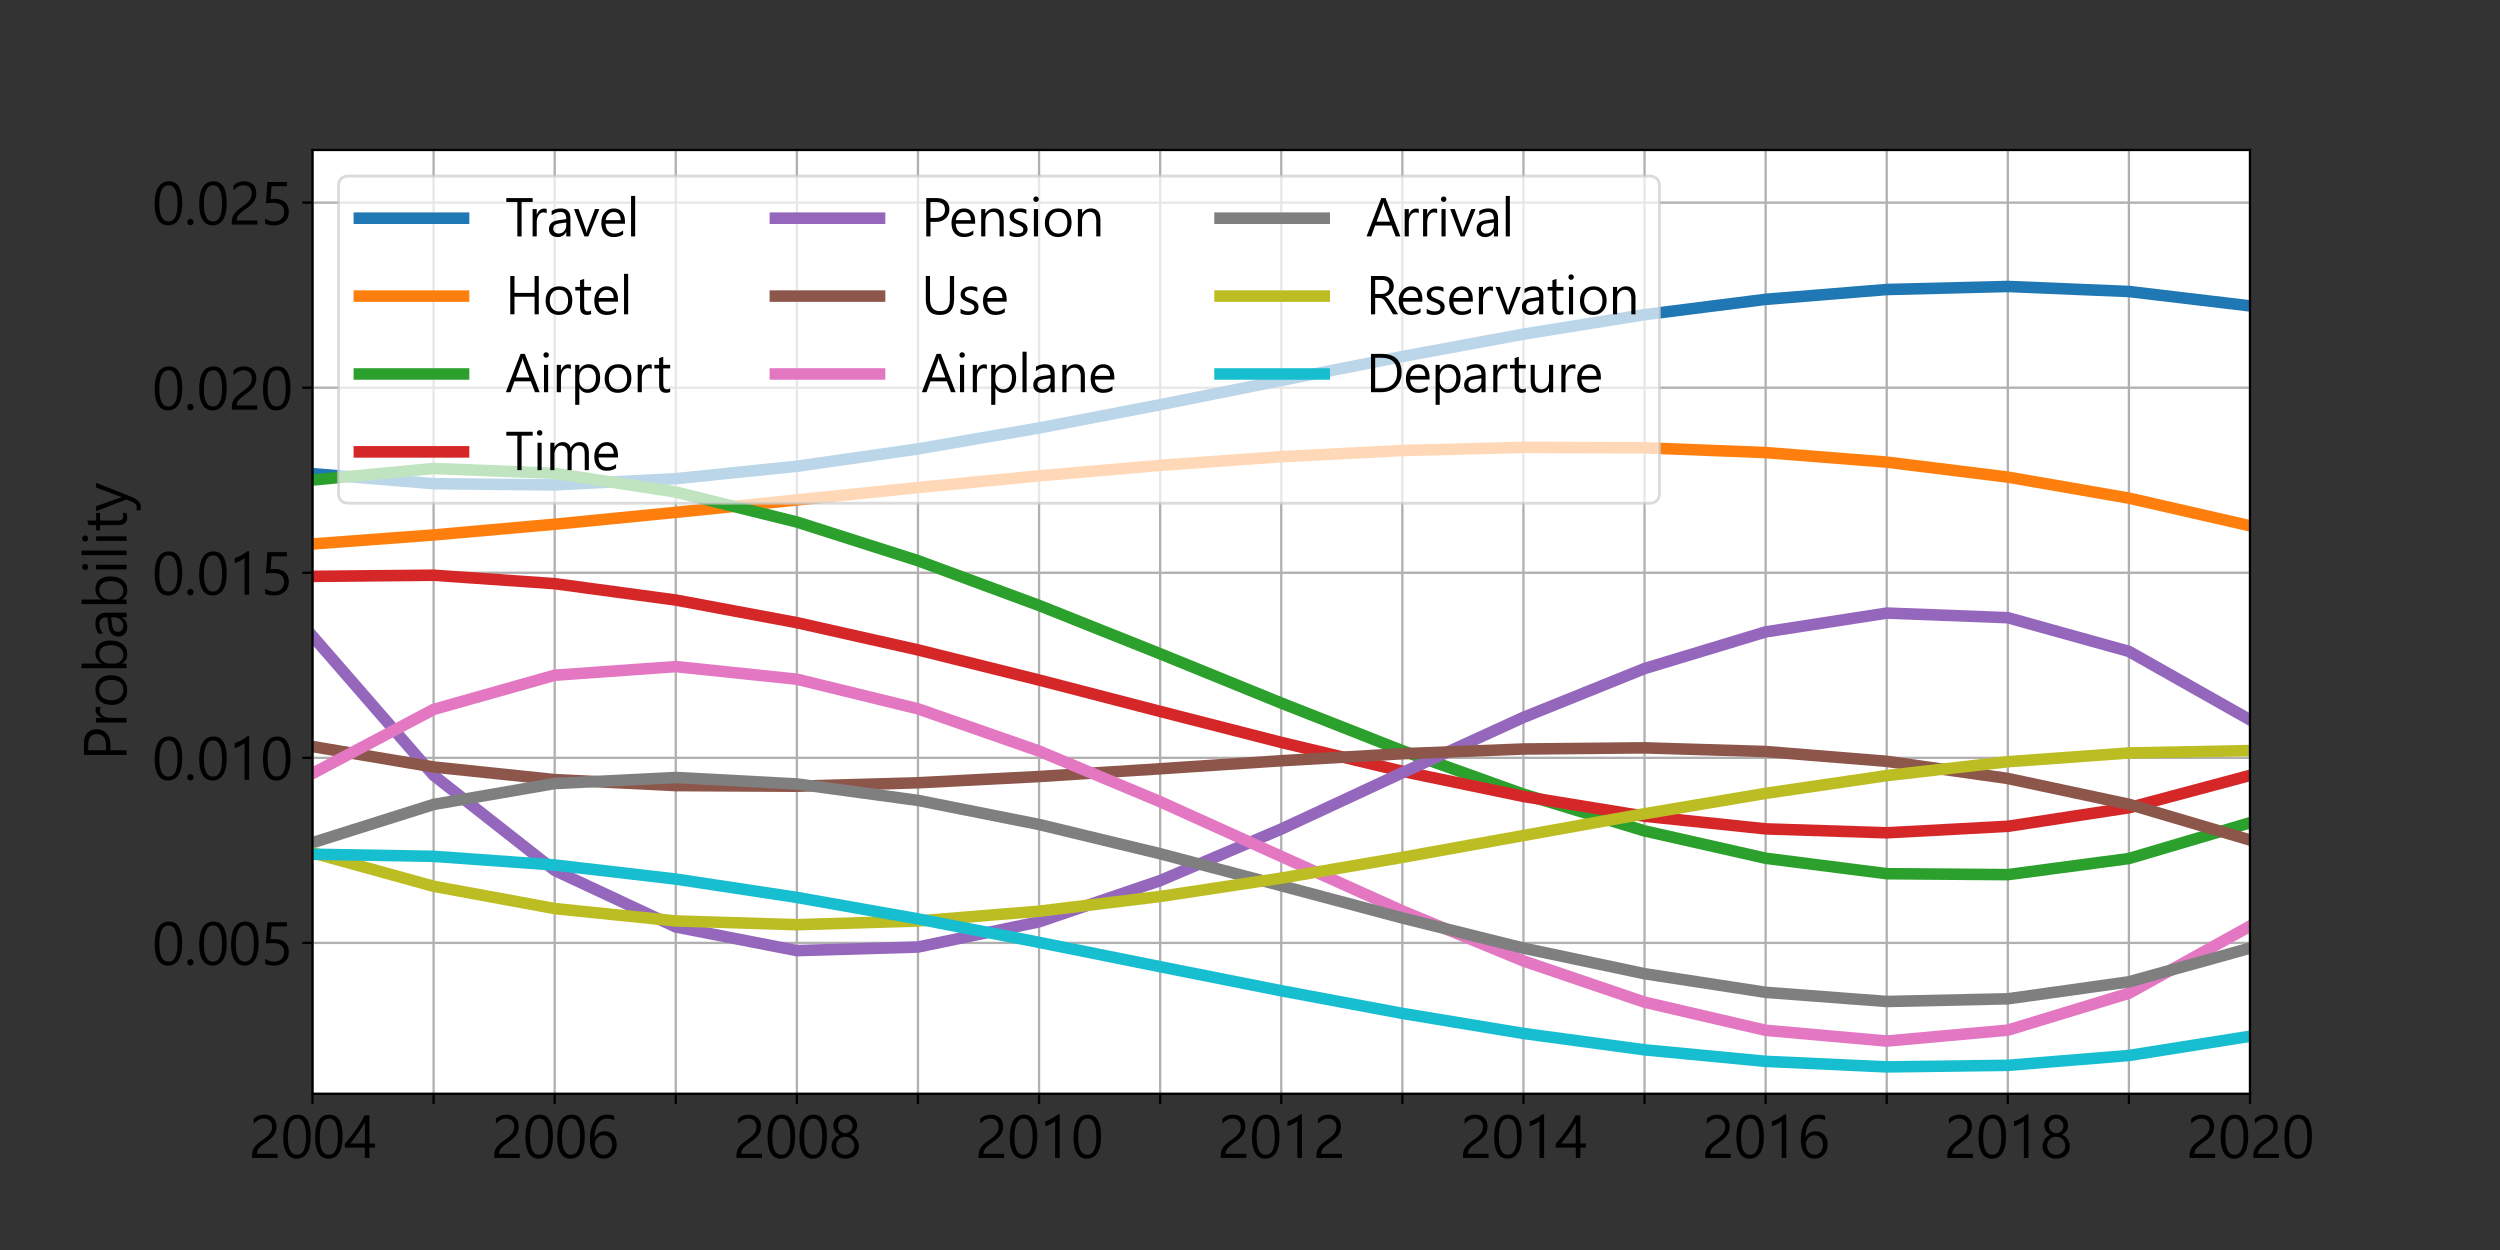 <?xml version="1.0" encoding="utf-8" standalone="no"?>
<!DOCTYPE svg PUBLIC "-//W3C//DTD SVG 1.1//EN"
  "http://www.w3.org/Graphics/SVG/1.1/DTD/svg11.dtd">
<svg xmlns:xlink="http://www.w3.org/1999/xlink" width="864pt" height="432pt" viewBox="0 0 864 432" xmlns="http://www.w3.org/2000/svg" version="1.1">
 <rect x="0" y="0" width="864" height="432" fill="#333333" stroke="none"/>
 <defs>
  <style type="text/css">*{stroke-linejoin: round; stroke-linecap: butt}</style>
 </defs>
 <g id="figure_1">
  <g id="patch_1">
   <path d="M 0 432 
L 864 432 
L 864 0 
L 0 0 
L 0 432 
z
" style="fill: none"/>
  </g>
  <g id="axes_1">
   <g id="patch_2">
    <path d="M 108 378 
L 777.6 378 
L 777.6 51.84 
L 108 51.84 
z
" style="fill: #ffffff"/>
   </g>
   <g id="matplotlib.axis_1">
    <g id="xtick_1">
     <g id="line2d_1">
      <path d="M 108 378 
L 108 51.84 
" clip-path="url(#p44a0e3a873)" style="fill: none; stroke: #b0b0b0; stroke-width: 0.8; stroke-linecap: square"/>
     </g>
     <g id="line2d_2">
      <defs>
       <path id="m0d32c0c404" d="M 0 0 
L 0 3.5 
" style="stroke: #000000; stroke-width: 0.8"/>
      </defs>
      <g>
       <use xlink:href="#m0d32c0c404" x="108" y="378" style="stroke: #000000; stroke-width: 0.8"/>
      </g>
     </g>
     <g id="text_1">
      <!-- 2004 -->
      <g transform="translate(85.969 400.184)scale(0.2 -0.2)">
       <defs>
        <path id="MalgunGothic-32" d="M 2519 3372 
Q 2519 3784 2275 4018 
Q 2031 4253 1628 4253 
Q 1341 4253 1053 4104 
Q 766 3956 534 3697 
L 534 4234 
Q 981 4675 1691 4675 
Q 2281 4675 2642 4334 
Q 3003 3994 3003 3416 
Q 3003 2919 2772 2545 
Q 2541 2172 1984 1775 
Q 1459 1406 1254 1215 
Q 1050 1025 967 854 
Q 884 684 884 450 
L 3116 450 
L 3116 0 
L 356 0 
L 356 225 
Q 356 603 461 870 
Q 566 1138 811 1392 
Q 1056 1647 1597 2022 
Q 2091 2363 2305 2670 
Q 2519 2978 2519 3372 
z
" transform="scale(0.016)"/>
        <path id="MalgunGothic-30" d="M 278 2206 
Q 278 3425 675 4050 
Q 1072 4675 1819 4675 
Q 3253 4675 3253 2319 
Q 3253 1156 2854 539 
Q 2456 -78 1716 -78 
Q 1016 -78 647 520 
Q 278 1119 278 2206 
z
M 784 2231 
Q 784 344 1769 344 
Q 2747 344 2747 2259 
Q 2747 4250 1794 4250 
Q 784 4250 784 2231 
z
" transform="scale(0.016)"/>
        <path id="MalgunGothic-34" d="M 2703 4600 
L 2703 1563 
L 3309 1563 
L 3309 1113 
L 2703 1113 
L 2703 0 
L 2213 0 
L 2213 1113 
L 50 1113 
L 50 1534 
Q 728 2297 1295 3109 
Q 1863 3922 2172 4600 
L 2703 4600 
z
M 625 1563 
L 2213 1563 
L 2213 3831 
Q 1613 2788 959 1981 
L 625 1563 
z
" transform="scale(0.016)"/>
       </defs>
       <use xlink:href="#MalgunGothic-32"/>
       <use xlink:href="#MalgunGothic-30" x="55.078"/>
       <use xlink:href="#MalgunGothic-30" x="110.156"/>
       <use xlink:href="#MalgunGothic-34" x="165.234"/>
      </g>
     </g>
    </g>
    <g id="xtick_2">
     <g id="line2d_3">
      <path d="M 149.85 378 
L 149.85 51.84 
" clip-path="url(#p44a0e3a873)" style="fill: none; stroke: #b0b0b0; stroke-width: 0.8; stroke-linecap: square"/>
     </g>
     <g id="line2d_4">
      <g>
       <use xlink:href="#m0d32c0c404" x="149.85" y="378" style="stroke: #000000; stroke-width: 0.8"/>
      </g>
     </g>
    </g>
    <g id="xtick_3">
     <g id="line2d_5">
      <path d="M 191.7 378 
L 191.7 51.84 
" clip-path="url(#p44a0e3a873)" style="fill: none; stroke: #b0b0b0; stroke-width: 0.8; stroke-linecap: square"/>
     </g>
     <g id="line2d_6">
      <g>
       <use xlink:href="#m0d32c0c404" x="191.7" y="378" style="stroke: #000000; stroke-width: 0.8"/>
      </g>
     </g>
     <g id="text_2">
      <!-- 2006 -->
      <g transform="translate(169.669 400.184)scale(0.2 -0.2)">
       <defs>
        <path id="MalgunGothic-36" d="M 2981 4069 
Q 2619 4250 2228 4250 
Q 1591 4250 1228 3689 
Q 866 3128 869 2213 
L 884 2213 
Q 1203 2872 1938 2872 
Q 2547 2872 2903 2478 
Q 3259 2084 3259 1450 
Q 3259 797 2857 359 
Q 2456 -78 1825 -78 
Q 1116 -78 736 478 
Q 356 1034 356 2019 
Q 356 3181 847 3928 
Q 1338 4675 2222 4675 
Q 2700 4675 2981 4544 
L 2981 4069 
z
M 906 1506 
Q 906 1022 1165 683 
Q 1425 344 1844 344 
Q 2247 344 2498 645 
Q 2750 947 2750 1388 
Q 2750 1888 2509 2167 
Q 2269 2447 1838 2447 
Q 1444 2447 1175 2173 
Q 906 1900 906 1506 
z
" transform="scale(0.016)"/>
       </defs>
       <use xlink:href="#MalgunGothic-32"/>
       <use xlink:href="#MalgunGothic-30" x="55.078"/>
       <use xlink:href="#MalgunGothic-30" x="110.156"/>
       <use xlink:href="#MalgunGothic-36" x="165.234"/>
      </g>
     </g>
    </g>
    <g id="xtick_4">
     <g id="line2d_7">
      <path d="M 233.55 378 
L 233.55 51.84 
" clip-path="url(#p44a0e3a873)" style="fill: none; stroke: #b0b0b0; stroke-width: 0.8; stroke-linecap: square"/>
     </g>
     <g id="line2d_8">
      <g>
       <use xlink:href="#m0d32c0c404" x="233.55" y="378" style="stroke: #000000; stroke-width: 0.8"/>
      </g>
     </g>
    </g>
    <g id="xtick_5">
     <g id="line2d_9">
      <path d="M 275.4 378 
L 275.4 51.84 
" clip-path="url(#p44a0e3a873)" style="fill: none; stroke: #b0b0b0; stroke-width: 0.8; stroke-linecap: square"/>
     </g>
     <g id="line2d_10">
      <g>
       <use xlink:href="#m0d32c0c404" x="275.4" y="378" style="stroke: #000000; stroke-width: 0.8"/>
      </g>
     </g>
     <g id="text_3">
      <!-- 2008 -->
      <g transform="translate(253.369 400.184)scale(0.2 -0.2)">
       <defs>
        <path id="MalgunGothic-38" d="M 303 1281 
Q 303 1669 539 2011 
Q 775 2353 1153 2494 
Q 856 2647 675 2915 
Q 494 3184 494 3500 
Q 494 3828 659 4098 
Q 825 4369 1122 4522 
Q 1419 4675 1778 4675 
Q 2334 4675 2700 4342 
Q 3066 4009 3066 3500 
Q 3066 3181 2881 2914 
Q 2697 2647 2413 2494 
Q 2788 2350 3022 2009 
Q 3256 1669 3256 1281 
Q 3256 672 2843 297 
Q 2431 -78 1778 -78 
Q 1131 -78 717 301 
Q 303 681 303 1281 
z
M 809 1328 
Q 809 878 1081 611 
Q 1353 344 1781 344 
Q 2206 344 2482 619 
Q 2759 894 2759 1328 
Q 2759 1731 2482 2011 
Q 2206 2291 1781 2291 
Q 1372 2291 1090 2020 
Q 809 1750 809 1328 
z
M 1003 3459 
Q 1003 3125 1234 2900 
Q 1466 2675 1781 2675 
Q 2097 2675 2330 2900 
Q 2563 3125 2563 3459 
Q 2563 3803 2341 4026 
Q 2119 4250 1781 4250 
Q 1450 4250 1226 4029 
Q 1003 3809 1003 3459 
z
" transform="scale(0.016)"/>
       </defs>
       <use xlink:href="#MalgunGothic-32"/>
       <use xlink:href="#MalgunGothic-30" x="55.078"/>
       <use xlink:href="#MalgunGothic-30" x="110.156"/>
       <use xlink:href="#MalgunGothic-38" x="165.234"/>
      </g>
     </g>
    </g>
    <g id="xtick_6">
     <g id="line2d_11">
      <path d="M 317.25 378 
L 317.25 51.84 
" clip-path="url(#p44a0e3a873)" style="fill: none; stroke: #b0b0b0; stroke-width: 0.8; stroke-linecap: square"/>
     </g>
     <g id="line2d_12">
      <g>
       <use xlink:href="#m0d32c0c404" x="317.25" y="378" style="stroke: #000000; stroke-width: 0.8"/>
      </g>
     </g>
    </g>
    <g id="xtick_7">
     <g id="line2d_13">
      <path d="M 359.1 378 
L 359.1 51.84 
" clip-path="url(#p44a0e3a873)" style="fill: none; stroke: #b0b0b0; stroke-width: 0.8; stroke-linecap: square"/>
     </g>
     <g id="line2d_14">
      <g>
       <use xlink:href="#m0d32c0c404" x="359.1" y="378" style="stroke: #000000; stroke-width: 0.8"/>
      </g>
     </g>
     <g id="text_4">
      <!-- 2010 -->
      <g transform="translate(337.069 400.184)scale(0.2 -0.2)">
       <defs>
        <path id="MalgunGothic-31" d="M 2231 0 
L 1734 0 
L 1734 3972 
Q 1591 3828 1266 3661 
Q 941 3494 672 3428 
L 672 3959 
Q 1016 4056 1409 4275 
Q 1803 4494 2031 4700 
L 2231 4700 
L 2231 0 
z
" transform="scale(0.016)"/>
       </defs>
       <use xlink:href="#MalgunGothic-32"/>
       <use xlink:href="#MalgunGothic-30" x="55.078"/>
       <use xlink:href="#MalgunGothic-31" x="110.156"/>
       <use xlink:href="#MalgunGothic-30" x="165.234"/>
      </g>
     </g>
    </g>
    <g id="xtick_8">
     <g id="line2d_15">
      <path d="M 400.95 378 
L 400.95 51.84 
" clip-path="url(#p44a0e3a873)" style="fill: none; stroke: #b0b0b0; stroke-width: 0.8; stroke-linecap: square"/>
     </g>
     <g id="line2d_16">
      <g>
       <use xlink:href="#m0d32c0c404" x="400.95" y="378" style="stroke: #000000; stroke-width: 0.8"/>
      </g>
     </g>
    </g>
    <g id="xtick_9">
     <g id="line2d_17">
      <path d="M 442.8 378 
L 442.8 51.84 
" clip-path="url(#p44a0e3a873)" style="fill: none; stroke: #b0b0b0; stroke-width: 0.8; stroke-linecap: square"/>
     </g>
     <g id="line2d_18">
      <g>
       <use xlink:href="#m0d32c0c404" x="442.8" y="378" style="stroke: #000000; stroke-width: 0.8"/>
      </g>
     </g>
     <g id="text_5">
      <!-- 2012 -->
      <g transform="translate(420.769 400.184)scale(0.2 -0.2)">
       <use xlink:href="#MalgunGothic-32"/>
       <use xlink:href="#MalgunGothic-30" x="55.078"/>
       <use xlink:href="#MalgunGothic-31" x="110.156"/>
       <use xlink:href="#MalgunGothic-32" x="165.234"/>
      </g>
     </g>
    </g>
    <g id="xtick_10">
     <g id="line2d_19">
      <path d="M 484.65 378 
L 484.65 51.84 
" clip-path="url(#p44a0e3a873)" style="fill: none; stroke: #b0b0b0; stroke-width: 0.8; stroke-linecap: square"/>
     </g>
     <g id="line2d_20">
      <g>
       <use xlink:href="#m0d32c0c404" x="484.65" y="378" style="stroke: #000000; stroke-width: 0.8"/>
      </g>
     </g>
    </g>
    <g id="xtick_11">
     <g id="line2d_21">
      <path d="M 526.5 378 
L 526.5 51.84 
" clip-path="url(#p44a0e3a873)" style="fill: none; stroke: #b0b0b0; stroke-width: 0.8; stroke-linecap: square"/>
     </g>
     <g id="line2d_22">
      <g>
       <use xlink:href="#m0d32c0c404" x="526.5" y="378" style="stroke: #000000; stroke-width: 0.8"/>
      </g>
     </g>
     <g id="text_6">
      <!-- 2014 -->
      <g transform="translate(504.469 400.184)scale(0.2 -0.2)">
       <use xlink:href="#MalgunGothic-32"/>
       <use xlink:href="#MalgunGothic-30" x="55.078"/>
       <use xlink:href="#MalgunGothic-31" x="110.156"/>
       <use xlink:href="#MalgunGothic-34" x="165.234"/>
      </g>
     </g>
    </g>
    <g id="xtick_12">
     <g id="line2d_23">
      <path d="M 568.35 378 
L 568.35 51.84 
" clip-path="url(#p44a0e3a873)" style="fill: none; stroke: #b0b0b0; stroke-width: 0.8; stroke-linecap: square"/>
     </g>
     <g id="line2d_24">
      <g>
       <use xlink:href="#m0d32c0c404" x="568.35" y="378" style="stroke: #000000; stroke-width: 0.8"/>
      </g>
     </g>
    </g>
    <g id="xtick_13">
     <g id="line2d_25">
      <path d="M 610.2 378 
L 610.2 51.84 
" clip-path="url(#p44a0e3a873)" style="fill: none; stroke: #b0b0b0; stroke-width: 0.8; stroke-linecap: square"/>
     </g>
     <g id="line2d_26">
      <g>
       <use xlink:href="#m0d32c0c404" x="610.2" y="378" style="stroke: #000000; stroke-width: 0.8"/>
      </g>
     </g>
     <g id="text_7">
      <!-- 2016 -->
      <g transform="translate(588.169 400.184)scale(0.2 -0.2)">
       <use xlink:href="#MalgunGothic-32"/>
       <use xlink:href="#MalgunGothic-30" x="55.078"/>
       <use xlink:href="#MalgunGothic-31" x="110.156"/>
       <use xlink:href="#MalgunGothic-36" x="165.234"/>
      </g>
     </g>
    </g>
    <g id="xtick_14">
     <g id="line2d_27">
      <path d="M 652.05 378 
L 652.05 51.84 
" clip-path="url(#p44a0e3a873)" style="fill: none; stroke: #b0b0b0; stroke-width: 0.8; stroke-linecap: square"/>
     </g>
     <g id="line2d_28">
      <g>
       <use xlink:href="#m0d32c0c404" x="652.05" y="378" style="stroke: #000000; stroke-width: 0.8"/>
      </g>
     </g>
    </g>
    <g id="xtick_15">
     <g id="line2d_29">
      <path d="M 693.9 378 
L 693.9 51.84 
" clip-path="url(#p44a0e3a873)" style="fill: none; stroke: #b0b0b0; stroke-width: 0.8; stroke-linecap: square"/>
     </g>
     <g id="line2d_30">
      <g>
       <use xlink:href="#m0d32c0c404" x="693.9" y="378" style="stroke: #000000; stroke-width: 0.8"/>
      </g>
     </g>
     <g id="text_8">
      <!-- 2018 -->
      <g transform="translate(671.869 400.184)scale(0.2 -0.2)">
       <use xlink:href="#MalgunGothic-32"/>
       <use xlink:href="#MalgunGothic-30" x="55.078"/>
       <use xlink:href="#MalgunGothic-31" x="110.156"/>
       <use xlink:href="#MalgunGothic-38" x="165.234"/>
      </g>
     </g>
    </g>
    <g id="xtick_16">
     <g id="line2d_31">
      <path d="M 735.75 378 
L 735.75 51.84 
" clip-path="url(#p44a0e3a873)" style="fill: none; stroke: #b0b0b0; stroke-width: 0.8; stroke-linecap: square"/>
     </g>
     <g id="line2d_32">
      <g>
       <use xlink:href="#m0d32c0c404" x="735.75" y="378" style="stroke: #000000; stroke-width: 0.8"/>
      </g>
     </g>
    </g>
    <g id="xtick_17">
     <g id="line2d_33">
      <path d="M 777.6 378 
L 777.6 51.84 
" clip-path="url(#p44a0e3a873)" style="fill: none; stroke: #b0b0b0; stroke-width: 0.8; stroke-linecap: square"/>
     </g>
     <g id="line2d_34">
      <g>
       <use xlink:href="#m0d32c0c404" x="777.6" y="378" style="stroke: #000000; stroke-width: 0.8"/>
      </g>
     </g>
     <g id="text_9">
      <!-- 2020 -->
      <g transform="translate(755.569 400.184)scale(0.2 -0.2)">
       <use xlink:href="#MalgunGothic-32"/>
       <use xlink:href="#MalgunGothic-30" x="55.078"/>
       <use xlink:href="#MalgunGothic-32" x="110.156"/>
       <use xlink:href="#MalgunGothic-30" x="165.234"/>
      </g>
     </g>
    </g>
   </g>
   <g id="matplotlib.axis_2">
    <g id="ytick_1">
     <g id="line2d_35">
      <path d="M 108 325.86 
L 777.6 325.86 
" clip-path="url(#p44a0e3a873)" style="fill: none; stroke: #b0b0b0; stroke-width: 0.8; stroke-linecap: square"/>
     </g>
     <g id="line2d_36">
      <defs>
       <path id="mb2d033b6ab" d="M 0 0 
L -3.5 0 
" style="stroke: #000000; stroke-width: 0.8"/>
      </defs>
      <g>
       <use xlink:href="#mb2d033b6ab" x="108" y="325.86" style="stroke: #000000; stroke-width: 0.8"/>
      </g>
     </g>
     <g id="text_10">
      <!-- 0.005 -->
      <g transform="translate(52.562 333.452)scale(0.2 -0.2)">
       <defs>
        <path id="MalgunGothic-2e" d="M 356 275 
Q 356 422 459 523 
Q 563 625 700 625 
Q 838 625 941 523 
Q 1044 422 1044 275 
Q 1044 138 942 33 
Q 841 -72 700 -72 
Q 559 -72 457 29 
Q 356 131 356 275 
z
" transform="scale(0.016)"/>
        <path id="MalgunGothic-35" d="M 3072 1403 
Q 3072 722 2636 322 
Q 2200 -78 1469 -78 
Q 828 -78 516 113 
L 516 650 
Q 994 344 1475 344 
Q 1969 344 2270 630 
Q 2572 916 2572 1372 
Q 2572 1838 2265 2092 
Q 1959 2347 1381 2347 
Q 994 2347 603 2300 
L 759 4600 
L 2869 4600 
L 2869 4147 
L 1206 4147 
L 1106 2763 
Q 1347 2784 1547 2784 
Q 2263 2784 2667 2414 
Q 3072 2044 3072 1403 
z
" transform="scale(0.016)"/>
       </defs>
       <use xlink:href="#MalgunGothic-30"/>
       <use xlink:href="#MalgunGothic-2e" x="55.078"/>
       <use xlink:href="#MalgunGothic-30" x="76.953"/>
       <use xlink:href="#MalgunGothic-30" x="132.031"/>
       <use xlink:href="#MalgunGothic-35" x="187.109"/>
      </g>
     </g>
    </g>
    <g id="ytick_2">
     <g id="line2d_37">
      <path d="M 108 261.903 
L 777.6 261.903 
" clip-path="url(#p44a0e3a873)" style="fill: none; stroke: #b0b0b0; stroke-width: 0.8; stroke-linecap: square"/>
     </g>
     <g id="line2d_38">
      <g>
       <use xlink:href="#mb2d033b6ab" x="108" y="261.903" style="stroke: #000000; stroke-width: 0.8"/>
      </g>
     </g>
     <g id="text_11">
      <!-- 0.010 -->
      <g transform="translate(52.562 269.495)scale(0.2 -0.2)">
       <use xlink:href="#MalgunGothic-30"/>
       <use xlink:href="#MalgunGothic-2e" x="55.078"/>
       <use xlink:href="#MalgunGothic-30" x="76.953"/>
       <use xlink:href="#MalgunGothic-31" x="132.031"/>
       <use xlink:href="#MalgunGothic-30" x="187.109"/>
      </g>
     </g>
    </g>
    <g id="ytick_3">
     <g id="line2d_39">
      <path d="M 108 197.945 
L 777.6 197.945 
" clip-path="url(#p44a0e3a873)" style="fill: none; stroke: #b0b0b0; stroke-width: 0.8; stroke-linecap: square"/>
     </g>
     <g id="line2d_40">
      <g>
       <use xlink:href="#mb2d033b6ab" x="108" y="197.945" style="stroke: #000000; stroke-width: 0.8"/>
      </g>
     </g>
     <g id="text_12">
      <!-- 0.015 -->
      <g transform="translate(52.562 205.537)scale(0.2 -0.2)">
       <use xlink:href="#MalgunGothic-30"/>
       <use xlink:href="#MalgunGothic-2e" x="55.078"/>
       <use xlink:href="#MalgunGothic-30" x="76.953"/>
       <use xlink:href="#MalgunGothic-31" x="132.031"/>
       <use xlink:href="#MalgunGothic-35" x="187.109"/>
      </g>
     </g>
    </g>
    <g id="ytick_4">
     <g id="line2d_41">
      <path d="M 108 133.988 
L 777.6 133.988 
" clip-path="url(#p44a0e3a873)" style="fill: none; stroke: #b0b0b0; stroke-width: 0.8; stroke-linecap: square"/>
     </g>
     <g id="line2d_42">
      <g>
       <use xlink:href="#mb2d033b6ab" x="108" y="133.988" style="stroke: #000000; stroke-width: 0.8"/>
      </g>
     </g>
     <g id="text_13">
      <!-- 0.020 -->
      <g transform="translate(52.562 141.58)scale(0.2 -0.2)">
       <use xlink:href="#MalgunGothic-30"/>
       <use xlink:href="#MalgunGothic-2e" x="55.078"/>
       <use xlink:href="#MalgunGothic-30" x="76.953"/>
       <use xlink:href="#MalgunGothic-32" x="132.031"/>
       <use xlink:href="#MalgunGothic-30" x="187.109"/>
      </g>
     </g>
    </g>
    <g id="ytick_5">
     <g id="line2d_43">
      <path d="M 108 70.03 
L 777.6 70.03 
" clip-path="url(#p44a0e3a873)" style="fill: none; stroke: #b0b0b0; stroke-width: 0.8; stroke-linecap: square"/>
     </g>
     <g id="line2d_44">
      <g>
       <use xlink:href="#mb2d033b6ab" x="108" y="70.03" style="stroke: #000000; stroke-width: 0.8"/>
      </g>
     </g>
     <g id="text_14">
      <!-- 0.025 -->
      <g transform="translate(52.562 77.622)scale(0.2 -0.2)">
       <use xlink:href="#MalgunGothic-30"/>
       <use xlink:href="#MalgunGothic-2e" x="55.078"/>
       <use xlink:href="#MalgunGothic-30" x="76.953"/>
       <use xlink:href="#MalgunGothic-32" x="132.031"/>
       <use xlink:href="#MalgunGothic-35" x="187.109"/>
      </g>
     </g>
    </g>
    <g id="text_15">
     <!-- Probability -->
     <g transform="translate(43.728 262.848)rotate(-90)scale(0.2 -0.2)">
      <defs>
       <path id="MalgunGothic-50" d="M 1113 1747 
L 1113 0 
L 609 0 
L 609 4600 
L 1850 4600 
Q 2575 4600 2979 4240 
Q 3384 3881 3384 3231 
Q 3384 2559 2909 2140 
Q 2434 1722 1728 1747 
L 1113 1747 
z
M 1113 4131 
L 1113 2219 
L 1691 2219 
Q 2256 2219 2554 2475 
Q 2853 2731 2853 3206 
Q 2853 4131 1759 4131 
L 1113 4131 
z
" transform="scale(0.016)"/>
       <path id="MalgunGothic-72" d="M 2225 2775 
Q 2084 2881 1828 2881 
Q 1491 2881 1262 2553 
Q 1034 2225 1034 1681 
L 1034 0 
L 538 0 
L 538 3284 
L 1034 3284 
L 1034 2603 
L 1047 2603 
Q 1159 2950 1389 3145 
Q 1619 3341 1903 3341 
Q 2109 3341 2225 3297 
L 2225 2775 
z
" transform="scale(0.016)"/>
       <path id="MalgunGothic-6f" d="M 316 1600 
Q 316 2419 761 2889 
Q 1206 3359 1978 3359 
Q 2697 3359 3111 2907 
Q 3525 2456 3525 1650 
Q 3525 869 3078 395 
Q 2631 -78 1900 -78 
Q 1184 -78 750 384 
Q 316 847 316 1600 
z
M 819 1622 
Q 819 1041 1123 692 
Q 1428 344 1934 344 
Q 2459 344 2739 680 
Q 3019 1016 3019 1634 
Q 3019 2256 2737 2598 
Q 2456 2941 1934 2941 
Q 1425 2941 1122 2587 
Q 819 2234 819 1622 
z
" transform="scale(0.016)"/>
       <path id="MalgunGothic-62" d="M 1034 481 
L 1034 0 
L 538 0 
L 538 4859 
L 1034 4859 
L 1034 2703 
L 1047 2703 
Q 1438 3359 2184 3359 
Q 2813 3359 3173 2917 
Q 3534 2475 3534 1738 
Q 3534 906 3126 414 
Q 2719 -78 2034 -78 
Q 1384 -78 1047 481 
L 1034 481 
z
M 1034 1334 
Q 1034 922 1307 633 
Q 1581 344 1991 344 
Q 2475 344 2751 716 
Q 3028 1088 3028 1753 
Q 3028 2303 2767 2622 
Q 2506 2941 2072 2941 
Q 1616 2941 1325 2616 
Q 1034 2291 1034 1803 
L 1034 1334 
z
" transform="scale(0.016)"/>
       <path id="MalgunGothic-61" d="M 616 3050 
Q 1097 3359 1722 3359 
Q 2866 3359 2866 2147 
L 2866 0 
L 2369 0 
L 2369 516 
L 2350 516 
Q 2009 -78 1341 -78 
Q 859 -78 576 180 
Q 294 438 294 869 
Q 294 1784 1375 1934 
L 2366 2078 
Q 2366 2934 1684 2934 
Q 1084 2934 616 2525 
L 616 3050 
z
M 1563 1559 
Q 1178 1509 993 1371 
Q 809 1234 809 903 
Q 809 653 986 500 
Q 1163 347 1450 347 
Q 1847 347 2106 628 
Q 2366 909 2366 1334 
L 2366 1666 
L 1563 1559 
z
" transform="scale(0.016)"/>
       <path id="MalgunGothic-69" d="M 472 4466 
Q 472 4606 565 4701 
Q 659 4797 794 4797 
Q 934 4797 1029 4700 
Q 1125 4603 1125 4466 
Q 1125 4325 1029 4231 
Q 934 4138 794 4138 
Q 659 4138 565 4230 
Q 472 4322 472 4466 
z
M 541 0 
L 541 3284 
L 1034 3284 
L 1034 0 
L 541 0 
z
" transform="scale(0.016)"/>
       <path id="MalgunGothic-6c" d="M 541 0 
L 541 4859 
L 1034 4859 
L 1034 0 
L 541 0 
z
" transform="scale(0.016)"/>
       <path id="MalgunGothic-74" d="M 2031 31 
Q 1844 -72 1553 -72 
Q 706 -72 706 881 
L 706 2856 
L 138 2856 
L 138 3284 
L 706 3284 
L 706 4091 
L 1200 4250 
L 1200 3284 
L 2031 3284 
L 2031 2856 
L 1200 2856 
L 1200 972 
Q 1200 625 1315 487 
Q 1431 350 1691 350 
Q 1888 350 2031 459 
L 2031 31 
z
" transform="scale(0.016)"/>
       <path id="MalgunGothic-79" d="M 3119 3284 
L 1597 -544 
Q 1197 -1547 481 -1547 
Q 313 -1547 156 -1509 
L 156 -1056 
Q 316 -1109 459 -1109 
Q 859 -1109 1059 -628 
L 1328 6 
L 47 3284 
L 597 3284 
L 1503 722 
Q 1513 697 1572 488 
L 1588 488 
L 1650 716 
L 2603 3284 
L 3119 3284 
z
" transform="scale(0.016)"/>
      </defs>
      <use xlink:href="#MalgunGothic-50"/>
      <use xlink:href="#MalgunGothic-72" x="57.08"/>
      <use xlink:href="#MalgunGothic-6f" x="91.057"/>
      <use xlink:href="#MalgunGothic-62" x="150.969"/>
      <use xlink:href="#MalgunGothic-61" x="209.652"/>
      <use xlink:href="#MalgunGothic-62" x="261.654"/>
      <use xlink:href="#MalgunGothic-69" x="321.713"/>
      <use xlink:href="#MalgunGothic-6c" x="346.322"/>
      <use xlink:href="#MalgunGothic-69" x="370.932"/>
      <use xlink:href="#MalgunGothic-74" x="395.541"/>
      <use xlink:href="#MalgunGothic-79" x="430.014"/>
     </g>
    </g>
   </g>
   <g id="line2d_45">
    <path d="M 108 163.701 
L 149.85 167.167 
L 191.7 167.595 
L 233.55 165.435 
L 275.4 161.134 
L 317.25 155.14 
L 359.1 147.902 
L 400.95 139.869 
L 442.8 131.487 
L 484.65 123.207 
L 526.5 115.475 
L 568.35 108.741 
L 610.2 103.452 
L 652.05 100.057 
L 693.9 99.004 
L 735.75 100.742 
L 777.6 105.718 
" clip-path="url(#p44a0e3a873)" style="fill: none; stroke: #1f77b4; stroke-width: 4; stroke-linecap: square"/>
   </g>
   <g id="line2d_46">
    <path d="M 108 187.987 
L 149.85 184.883 
L 191.7 181.175 
L 233.55 177.07 
L 275.4 172.776 
L 317.25 168.499 
L 359.1 164.446 
L 400.95 160.823 
L 442.8 157.838 
L 484.65 155.697 
L 526.5 154.606 
L 568.35 154.774 
L 610.2 156.406 
L 652.05 159.709 
L 693.9 164.891 
L 735.75 172.157 
L 777.6 181.715 
" clip-path="url(#p44a0e3a873)" style="fill: none; stroke: #ff7f0e; stroke-width: 4; stroke-linecap: square"/>
   </g>
   <g id="line2d_47">
    <path d="M 108 165.896 
L 149.85 161.905 
L 191.7 163.587 
L 233.55 170.052 
L 275.4 180.412 
L 317.25 193.774 
L 359.1 209.249 
L 400.95 225.947 
L 442.8 242.977 
L 484.65 259.449 
L 526.5 274.473 
L 568.35 287.158 
L 610.2 296.614 
L 652.05 301.951 
L 693.9 302.278 
L 735.75 296.706 
L 777.6 284.343 
" clip-path="url(#p44a0e3a873)" style="fill: none; stroke: #2ca02c; stroke-width: 4; stroke-linecap: square"/>
   </g>
   <g id="line2d_48">
    <path d="M 108 199.188 
L 149.85 198.796 
L 191.7 201.718 
L 233.55 207.377 
L 275.4 215.198 
L 317.25 224.605 
L 359.1 235.021 
L 400.95 245.87 
L 442.8 256.578 
L 484.65 266.566 
L 526.5 275.261 
L 568.35 282.084 
L 610.2 286.461 
L 652.05 287.815 
L 693.9 285.571 
L 735.75 279.152 
L 777.6 267.982 
" clip-path="url(#p44a0e3a873)" style="fill: none; stroke: #d62728; stroke-width: 4; stroke-linecap: square"/>
   </g>
   <g id="line2d_49">
    <path d="M 108 219.833 
L 149.85 267.956 
L 191.7 300.816 
L 233.55 320.361 
L 275.4 328.539 
L 317.25 327.295 
L 359.1 318.579 
L 400.95 304.336 
L 442.8 286.515 
L 484.65 267.062 
L 526.5 247.925 
L 568.35 231.05 
L 610.2 218.386 
L 652.05 211.879 
L 693.9 213.477 
L 735.75 225.127 
L 777.6 248.776 
" clip-path="url(#p44a0e3a873)" style="fill: none; stroke: #9467bd; stroke-width: 4; stroke-linecap: square"/>
   </g>
   <g id="line2d_50">
    <path d="M 108 258 
L 149.85 265.08 
L 191.7 269.433 
L 233.55 271.498 
L 275.4 271.717 
L 317.25 270.527 
L 359.1 268.37 
L 400.95 265.684 
L 442.8 262.911 
L 484.65 260.488 
L 526.5 258.858 
L 568.35 258.458 
L 610.2 259.729 
L 652.05 263.11 
L 693.9 269.042 
L 735.75 277.965 
L 777.6 290.317 
" clip-path="url(#p44a0e3a873)" style="fill: none; stroke: #8c564b; stroke-width: 4; stroke-linecap: square"/>
   </g>
   <g id="line2d_51">
    <path d="M 108 267.308 
L 149.85 245.179 
L 191.7 233.363 
L 233.55 230.378 
L 275.4 234.74 
L 317.25 244.965 
L 359.1 259.57 
L 400.95 277.07 
L 442.8 295.982 
L 484.65 314.823 
L 526.5 332.107 
L 568.35 346.353 
L 610.2 356.076 
L 652.05 359.791 
L 693.9 356.017 
L 735.75 343.268 
L 777.6 320.061 
" clip-path="url(#p44a0e3a873)" style="fill: none; stroke: #e377c2; stroke-width: 4; stroke-linecap: square"/>
   </g>
   <g id="line2d_52">
    <path d="M 108 291.237 
L 149.85 278.017 
L 191.7 270.787 
L 233.55 268.705 
L 275.4 270.931 
L 317.25 276.624 
L 359.1 284.944 
L 400.95 295.049 
L 442.8 306.1 
L 484.65 317.256 
L 526.5 327.676 
L 568.35 336.52 
L 610.2 342.946 
L 652.05 346.115 
L 693.9 345.186 
L 735.75 339.317 
L 777.6 327.67 
" clip-path="url(#p44a0e3a873)" style="fill: none; stroke: #7f7f7f; stroke-width: 4; stroke-linecap: square"/>
   </g>
   <g id="line2d_53">
    <path d="M 108 294.74 
L 149.85 306.3 
L 191.7 314.003 
L 233.55 318.282 
L 275.4 319.57 
L 317.25 318.3 
L 359.1 314.906 
L 400.95 309.821 
L 442.8 303.477 
L 484.65 296.309 
L 526.5 288.748 
L 568.35 281.228 
L 610.2 274.182 
L 652.05 268.044 
L 693.9 263.246 
L 735.75 260.222 
L 777.6 259.404 
" clip-path="url(#p44a0e3a873)" style="fill: none; stroke: #bcbd22; stroke-width: 4; stroke-linecap: square"/>
   </g>
   <g id="line2d_54">
    <path d="M 108 295.225 
L 149.85 295.953 
L 191.7 298.946 
L 233.55 303.809 
L 275.4 310.15 
L 317.25 317.574 
L 359.1 325.688 
L 400.95 334.098 
L 442.8 342.41 
L 484.65 350.231 
L 526.5 357.165 
L 568.35 362.821 
L 610.2 366.804 
L 652.05 368.72 
L 693.9 368.176 
L 735.75 364.777 
L 777.6 358.13 
" clip-path="url(#p44a0e3a873)" style="fill: none; stroke: #17becf; stroke-width: 4; stroke-linecap: square"/>
   </g>
   <g id="patch_3">
    <path d="M 108 378 
L 108 51.84 
" style="fill: none; stroke: #000000; stroke-width: 0.8; stroke-linejoin: miter; stroke-linecap: square"/>
   </g>
   <g id="patch_4">
    <path d="M 777.6 378 
L 777.6 51.84 
" style="fill: none; stroke: #000000; stroke-width: 0.8; stroke-linejoin: miter; stroke-linecap: square"/>
   </g>
   <g id="patch_5">
    <path d="M 108 378 
L 777.6 378 
" style="fill: none; stroke: #000000; stroke-width: 0.8; stroke-linejoin: miter; stroke-linecap: square"/>
   </g>
   <g id="patch_6">
    <path d="M 108 51.84 
L 777.6 51.84 
" style="fill: none; stroke: #000000; stroke-width: 0.8; stroke-linejoin: miter; stroke-linecap: square"/>
   </g>
   <g id="legend_1">
    <g id="patch_7">
     <path d="M 120.6 173.925 
L 569.9 173.925 
Q 573.5 173.925 573.5 170.325 
L 573.5 64.44 
Q 573.5 60.84 569.9 60.84 
L 120.6 60.84 
Q 117 60.84 117 64.44 
L 117 170.325 
Q 117 173.925 120.6 173.925 
z
" style="fill: #ffffff; opacity: 0.7; stroke: #cccccc; stroke-linejoin: miter"/>
    </g>
    <g id="line2d_55">
     <path d="M 124.2 75.406 
L 142.2 75.406 
L 160.2 75.406 
" style="fill: none; stroke: #1f77b4; stroke-width: 4; stroke-linecap: square"/>
    </g>
    <g id="text_16">
     <!-- Travel -->
     <g transform="translate(174.6 81.706)scale(0.18 -0.18)">
      <defs>
       <path id="MalgunGothic-54" d="M 3294 4134 
L 1966 4134 
L 1966 0 
L 1456 0 
L 1456 4134 
L 134 4134 
L 134 4600 
L 3294 4600 
L 3294 4134 
z
" transform="scale(0.016)"/>
       <path id="MalgunGothic-76" d="M 3084 3284 
L 1769 0 
L 1294 0 
L 47 3284 
L 594 3284 
L 1441 872 
Q 1531 609 1556 425 
L 1572 425 
Q 1603 669 1672 863 
L 2563 3284 
L 3084 3284 
z
" transform="scale(0.016)"/>
       <path id="MalgunGothic-65" d="M 3156 1519 
L 828 1519 
Q 844 950 1133 648 
Q 1422 347 1909 347 
Q 2472 347 2934 719 
L 2934 244 
Q 2494 -78 1794 -78 
Q 1100 -78 708 376 
Q 316 831 316 1634 
Q 316 2381 747 2870 
Q 1178 3359 1816 3359 
Q 2453 3359 2804 2942 
Q 3156 2525 3156 1788 
L 3156 1519 
z
M 2644 1956 
Q 2644 2416 2423 2675 
Q 2203 2934 1809 2934 
Q 1438 2934 1169 2667 
Q 900 2400 834 1956 
L 2644 1956 
z
" transform="scale(0.016)"/>
      </defs>
      <use xlink:href="#MalgunGothic-54"/>
      <use xlink:href="#MalgunGothic-72" x="43.994"/>
      <use xlink:href="#MalgunGothic-61" x="79.346"/>
      <use xlink:href="#MalgunGothic-76" x="131.348"/>
      <use xlink:href="#MalgunGothic-65" x="179.453"/>
      <use xlink:href="#MalgunGothic-6c" x="232.969"/>
     </g>
    </g>
    <g id="line2d_56">
     <path d="M 124.2 102.327 
L 142.2 102.327 
L 160.2 102.327 
" style="fill: none; stroke: #ff7f0e; stroke-width: 4; stroke-linecap: square"/>
    </g>
    <g id="text_17">
     <!-- Hotel -->
     <g transform="translate(174.6 108.627)scale(0.18 -0.18)">
      <defs>
       <path id="MalgunGothic-48" d="M 4028 0 
L 3525 0 
L 3525 2109 
L 1113 2109 
L 1113 0 
L 609 0 
L 609 4600 
L 1113 4600 
L 1113 2569 
L 3525 2569 
L 3525 4600 
L 4028 4600 
L 4028 0 
z
" transform="scale(0.016)"/>
      </defs>
      <use xlink:href="#MalgunGothic-48"/>
      <use xlink:href="#MalgunGothic-6f" x="72.461"/>
      <use xlink:href="#MalgunGothic-74" x="132.373"/>
      <use xlink:href="#MalgunGothic-65" x="165.971"/>
      <use xlink:href="#MalgunGothic-6c" x="219.486"/>
     </g>
    </g>
    <g id="line2d_57">
     <path d="M 124.2 129.248 
L 142.2 129.248 
L 160.2 129.248 
" style="fill: none; stroke: #2ca02c; stroke-width: 4; stroke-linecap: square"/>
    </g>
    <g id="text_18">
     <!-- Airport -->
     <g transform="translate(174.6 135.548)scale(0.18 -0.18)">
      <defs>
       <path id="MalgunGothic-41" d="M 4134 0 
L 3575 0 
L 3075 1306 
L 1103 1306 
L 638 0 
L 75 0 
L 1844 4600 
L 2356 4600 
L 4134 0 
z
M 2903 1769 
L 2169 3756 
Q 2128 3866 2100 4059 
L 2084 4059 
Q 2050 3844 2009 3756 
L 1281 1769 
L 2903 1769 
z
" transform="scale(0.016)"/>
       <path id="MalgunGothic-70" d="M 1034 481 
L 1034 -1513 
L 538 -1513 
L 538 3284 
L 1034 3284 
L 1034 2703 
L 1047 2703 
Q 1438 3359 2184 3359 
Q 2809 3359 3171 2920 
Q 3534 2481 3534 1738 
Q 3534 906 3126 414 
Q 2719 -78 2034 -78 
Q 1394 -78 1047 481 
L 1034 481 
z
M 1034 1331 
Q 1034 922 1307 633 
Q 1581 344 1991 344 
Q 2475 344 2751 716 
Q 3028 1088 3028 1753 
Q 3028 2300 2767 2620 
Q 2506 2941 2072 2941 
Q 1619 2941 1326 2619 
Q 1034 2297 1034 1806 
L 1034 1331 
z
" transform="scale(0.016)"/>
      </defs>
      <use xlink:href="#MalgunGothic-41"/>
      <use xlink:href="#MalgunGothic-69" x="65.82"/>
      <use xlink:href="#MalgunGothic-72" x="90.43"/>
      <use xlink:href="#MalgunGothic-70" x="125.781"/>
      <use xlink:href="#MalgunGothic-6f" x="185.84"/>
      <use xlink:href="#MalgunGothic-72" x="245.752"/>
      <use xlink:href="#MalgunGothic-74" x="284.229"/>
     </g>
    </g>
    <g id="line2d_58">
     <path d="M 124.2 156.17 
L 142.2 156.17 
L 160.2 156.17 
" style="fill: none; stroke: #d62728; stroke-width: 4; stroke-linecap: square"/>
    </g>
    <g id="text_19">
     <!-- Time -->
     <g transform="translate(174.6 162.47)scale(0.18 -0.18)">
      <defs>
       <path id="MalgunGothic-6d" d="M 5166 0 
L 4669 0 
L 4669 1884 
Q 4669 2463 4495 2702 
Q 4322 2941 3922 2941 
Q 3584 2941 3342 2623 
Q 3100 2306 3100 1875 
L 3100 0 
L 2606 0 
L 2606 1953 
Q 2606 2941 1844 2941 
Q 1497 2941 1265 2642 
Q 1034 2344 1034 1875 
L 1034 0 
L 538 0 
L 538 3284 
L 1034 3284 
L 1034 2763 
L 1047 2763 
Q 1391 3359 2063 3359 
Q 2381 3359 2636 3176 
Q 2891 2994 2991 2675 
Q 3356 3359 4081 3359 
Q 5166 3359 5166 2022 
L 5166 0 
z
" transform="scale(0.016)"/>
      </defs>
      <use xlink:href="#MalgunGothic-54"/>
      <use xlink:href="#MalgunGothic-69" x="53.369"/>
      <use xlink:href="#MalgunGothic-6d" x="77.979"/>
      <use xlink:href="#MalgunGothic-65" x="165.967"/>
     </g>
    </g>
    <g id="line2d_59">
     <path d="M 267.969 75.406 
L 285.969 75.406 
L 303.969 75.406 
" style="fill: none; stroke: #9467bd; stroke-width: 4; stroke-linecap: square"/>
    </g>
    <g id="text_20">
     <!-- Pension -->
     <g transform="translate(318.369 81.706)scale(0.18 -0.18)">
      <defs>
       <path id="MalgunGothic-6e" d="M 3238 0 
L 2741 0 
L 2741 1875 
Q 2741 2941 1963 2941 
Q 1563 2941 1298 2639 
Q 1034 2338 1034 1872 
L 1034 0 
L 538 0 
L 538 3284 
L 1034 3284 
L 1034 2734 
L 1047 2734 
Q 1416 3359 2125 3359 
Q 2666 3359 2952 3012 
Q 3238 2666 3238 2006 
L 3238 0 
z
" transform="scale(0.016)"/>
       <path id="MalgunGothic-73" d="M 331 669 
Q 763 350 1278 350 
Q 1978 350 1978 822 
Q 1978 1025 1825 1158 
Q 1672 1291 1222 1459 
Q 703 1666 520 1878 
Q 338 2091 338 2416 
Q 338 2834 700 3096 
Q 1063 3359 1584 3359 
Q 2003 3359 2341 3213 
L 2341 2697 
Q 1975 2934 1506 2934 
Q 1200 2934 1025 2798 
Q 850 2663 850 2459 
Q 850 2241 979 2125 
Q 1109 2009 1544 1838 
Q 2131 1609 2309 1390 
Q 2488 1172 2488 869 
Q 2488 431 2127 176 
Q 1766 -78 1203 -78 
Q 694 -78 331 122 
L 331 669 
z
" transform="scale(0.016)"/>
      </defs>
      <use xlink:href="#MalgunGothic-50"/>
      <use xlink:href="#MalgunGothic-65" x="53.08"/>
      <use xlink:href="#MalgunGothic-6e" x="106.596"/>
      <use xlink:href="#MalgunGothic-73" x="164.408"/>
      <use xlink:href="#MalgunGothic-69" x="207.719"/>
      <use xlink:href="#MalgunGothic-6f" x="232.328"/>
      <use xlink:href="#MalgunGothic-6e" x="292.24"/>
     </g>
    </g>
    <g id="line2d_60">
     <path d="M 267.969 102.327 
L 285.969 102.327 
L 303.969 102.327 
" style="fill: none; stroke: #8c564b; stroke-width: 4; stroke-linecap: square"/>
    </g>
    <g id="text_21">
     <!-- Use -->
     <g transform="translate(318.369 108.627)scale(0.18 -0.18)">
      <defs>
       <path id="MalgunGothic-55" d="M 3947 1850 
Q 3947 -78 2209 -78 
Q 553 -78 553 1778 
L 553 4600 
L 1056 4600 
L 1056 1813 
Q 1056 381 2272 381 
Q 3441 381 3441 1763 
L 3441 4600 
L 3947 4600 
L 3947 1850 
z
" transform="scale(0.016)"/>
      </defs>
      <use xlink:href="#MalgunGothic-55"/>
      <use xlink:href="#MalgunGothic-73" x="70.264"/>
      <use xlink:href="#MalgunGothic-65" x="113.574"/>
     </g>
    </g>
    <g id="line2d_61">
     <path d="M 267.969 129.248 
L 285.969 129.248 
L 303.969 129.248 
" style="fill: none; stroke: #e377c2; stroke-width: 4; stroke-linecap: square"/>
    </g>
    <g id="text_22">
     <!-- Airplane -->
     <g transform="translate(318.369 135.548)scale(0.18 -0.18)">
      <use xlink:href="#MalgunGothic-41"/>
      <use xlink:href="#MalgunGothic-69" x="65.82"/>
      <use xlink:href="#MalgunGothic-72" x="90.43"/>
      <use xlink:href="#MalgunGothic-70" x="125.781"/>
      <use xlink:href="#MalgunGothic-6c" x="185.84"/>
      <use xlink:href="#MalgunGothic-61" x="210.449"/>
      <use xlink:href="#MalgunGothic-6e" x="262.451"/>
      <use xlink:href="#MalgunGothic-65" x="320.264"/>
     </g>
    </g>
    <g id="line2d_62">
     <path d="M 421.653 75.406 
L 439.653 75.406 
L 457.653 75.406 
" style="fill: none; stroke: #7f7f7f; stroke-width: 4; stroke-linecap: square"/>
    </g>
    <g id="text_23">
     <!-- Arrival -->
     <g transform="translate(472.053 81.706)scale(0.18 -0.18)">
      <use xlink:href="#MalgunGothic-41"/>
      <use xlink:href="#MalgunGothic-72" x="65.82"/>
      <use xlink:href="#MalgunGothic-72" x="101.172"/>
      <use xlink:href="#MalgunGothic-69" x="136.523"/>
      <use xlink:href="#MalgunGothic-76" x="161.133"/>
      <use xlink:href="#MalgunGothic-61" x="207.863"/>
      <use xlink:href="#MalgunGothic-6c" x="259.865"/>
     </g>
    </g>
    <g id="line2d_63">
     <path d="M 421.653 102.327 
L 439.653 102.327 
L 457.653 102.327 
" style="fill: none; stroke: #bcbd22; stroke-width: 4; stroke-linecap: square"/>
    </g>
    <g id="text_24">
     <!-- Reservation -->
     <g transform="translate(472.053 108.627)scale(0.18 -0.18)">
      <defs>
       <path id="MalgunGothic-52" d="M 3866 0 
L 3259 0 
L 2488 1294 
Q 2241 1706 2044 1837 
Q 1847 1969 1569 1969 
L 1113 1969 
L 1113 0 
L 609 0 
L 609 4600 
L 1963 4600 
Q 2597 4600 2970 4272 
Q 3344 3944 3344 3375 
Q 3344 2422 2325 2138 
L 2325 2125 
Q 2519 2041 2645 1902 
Q 2772 1763 3006 1381 
L 3866 0 
z
M 1113 4128 
L 1113 2438 
L 1866 2438 
Q 2291 2438 2552 2686 
Q 2813 2934 2813 3334 
Q 2813 3709 2570 3918 
Q 2328 4128 1872 4128 
L 1113 4128 
z
" transform="scale(0.016)"/>
      </defs>
      <use xlink:href="#MalgunGothic-52"/>
      <use xlink:href="#MalgunGothic-65" x="57.986"/>
      <use xlink:href="#MalgunGothic-73" x="111.502"/>
      <use xlink:href="#MalgunGothic-65" x="154.812"/>
      <use xlink:href="#MalgunGothic-72" x="208.328"/>
      <use xlink:href="#MalgunGothic-76" x="248.055"/>
      <use xlink:href="#MalgunGothic-61" x="294.785"/>
      <use xlink:href="#MalgunGothic-74" x="346.787"/>
      <use xlink:href="#MalgunGothic-69" x="381.26"/>
      <use xlink:href="#MalgunGothic-6f" x="405.869"/>
      <use xlink:href="#MalgunGothic-6e" x="465.781"/>
     </g>
    </g>
    <g id="line2d_64">
     <path d="M 421.653 129.248 
L 439.653 129.248 
L 457.653 129.248 
" style="fill: none; stroke: #17becf; stroke-width: 4; stroke-linecap: square"/>
    </g>
    <g id="text_25">
     <!-- Departure -->
     <g transform="translate(472.053 135.548)scale(0.18 -0.18)">
      <defs>
       <path id="MalgunGothic-44" d="M 609 0 
L 609 4600 
L 1856 4600 
Q 4281 4600 4281 2356 
Q 4281 1288 3587 644 
Q 2894 0 1800 0 
L 609 0 
z
M 1113 4134 
L 1113 463 
L 1813 463 
Q 2734 463 3243 958 
Q 3753 1453 3753 2344 
Q 3753 4134 1844 4134 
L 1113 4134 
z
" transform="scale(0.016)"/>
       <path id="MalgunGothic-75" d="M 3166 0 
L 2669 0 
L 2669 519 
L 2656 519 
Q 2331 -78 1644 -78 
Q 469 -78 469 1322 
L 469 3284 
L 959 3284 
L 959 1403 
Q 959 344 1766 344 
Q 2159 344 2414 636 
Q 2669 928 2669 1394 
L 2669 3284 
L 3166 3284 
L 3166 0 
z
" transform="scale(0.016)"/>
      </defs>
      <use xlink:href="#MalgunGothic-44"/>
      <use xlink:href="#MalgunGothic-65" x="71.729"/>
      <use xlink:href="#MalgunGothic-70" x="125.244"/>
      <use xlink:href="#MalgunGothic-61" x="183.928"/>
      <use xlink:href="#MalgunGothic-72" x="235.93"/>
      <use xlink:href="#MalgunGothic-74" x="274.406"/>
      <use xlink:href="#MalgunGothic-75" x="308.879"/>
      <use xlink:href="#MalgunGothic-72" x="366.691"/>
      <use xlink:href="#MalgunGothic-65" x="400.668"/>
     </g>
    </g>
   </g>
  </g>
 </g>
 <defs>
  <clipPath id="p44a0e3a873">
   <rect x="108" y="51.84" width="669.6" height="326.16"/>
  </clipPath>
 </defs>
</svg>
